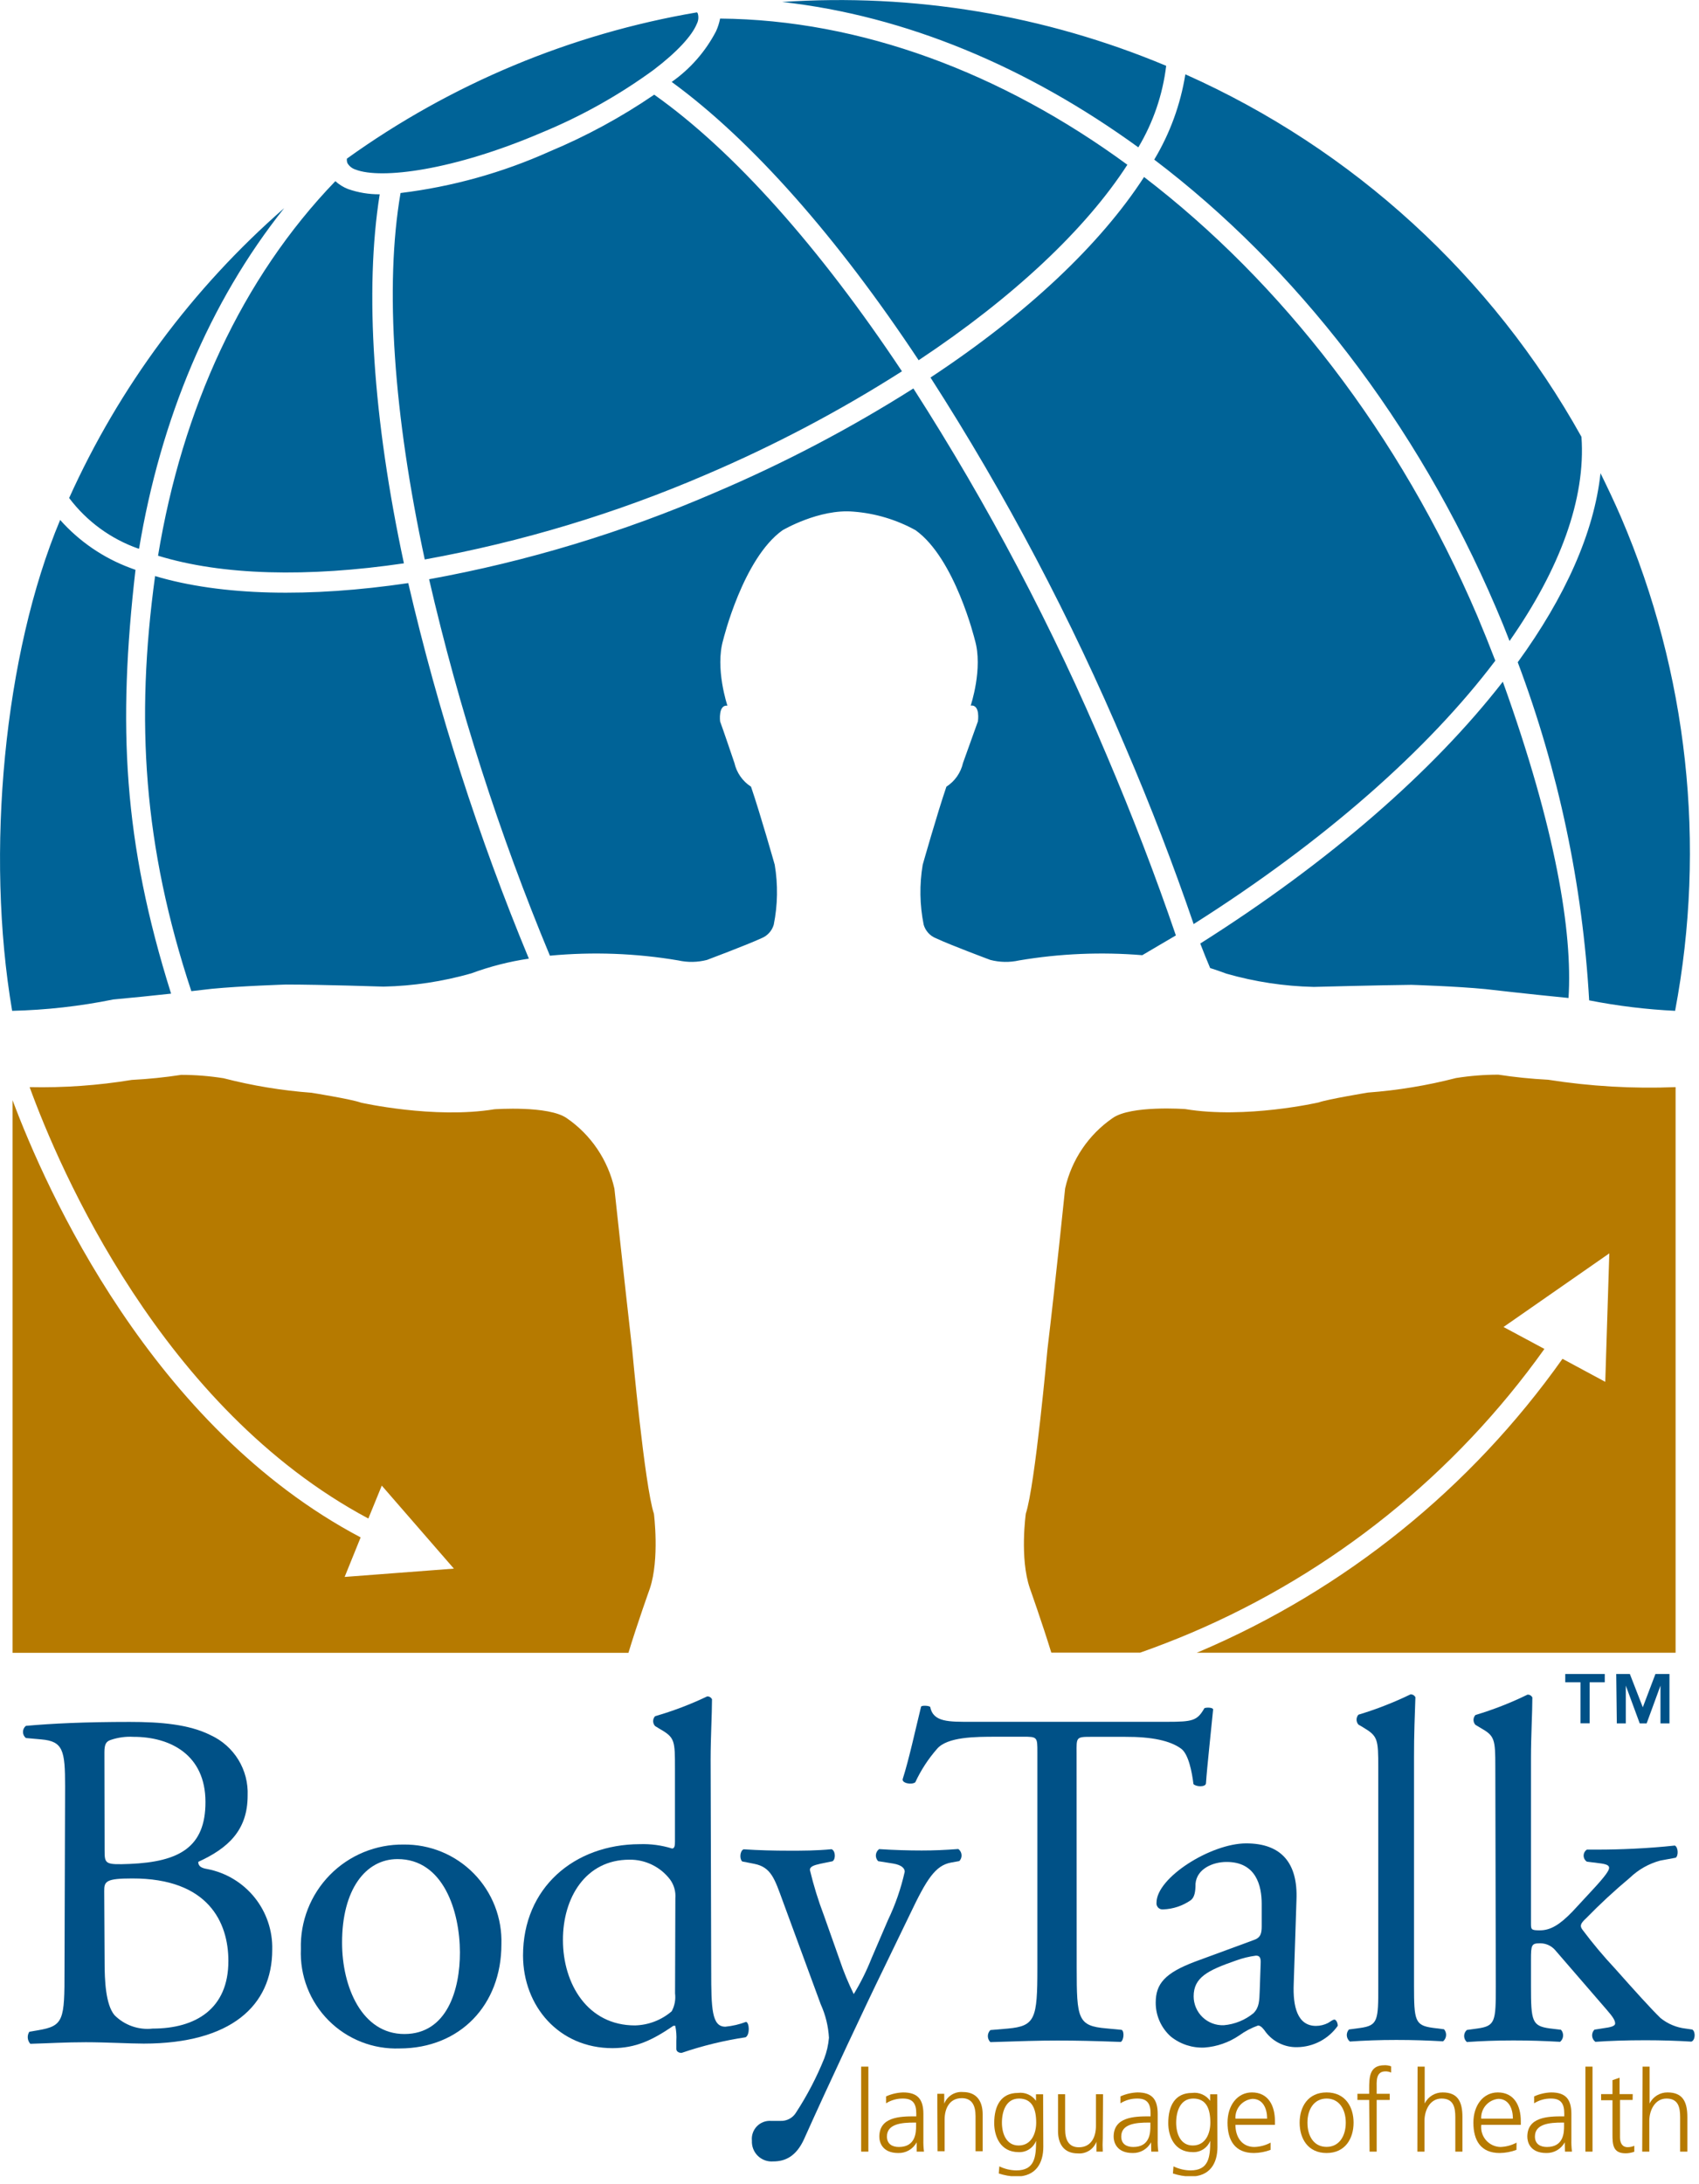 <svg width="172" height="221" viewBox="0 0 172 221" fill="none" xmlns="http://www.w3.org/2000/svg">
<g clip-path="url(#clip0)">
<path d="M6.59 180.74C6.59 177.12 6.39 176.19 4.18 176L2.62 175.86C2.528 175.786 2.454 175.692 2.403 175.586C2.352 175.479 2.326 175.363 2.326 175.245C2.326 175.127 2.352 175.011 2.403 174.904C2.454 174.798 2.528 174.704 2.62 174.63C5.26 174.39 8.62 174.23 13.13 174.23C16.21 174.23 19.13 174.46 21.34 175.58C22.498 176.113 23.471 176.979 24.136 178.067C24.8 179.155 25.125 180.416 25.07 181.69C25.07 185.21 23.07 187.02 20.07 188.39C20.07 188.88 20.46 189.03 21 189.12C22.882 189.484 24.574 190.504 25.776 191.998C26.977 193.492 27.609 195.364 27.56 197.28C27.56 202.95 23.37 206.77 14.56 206.78C13.14 206.78 10.75 206.64 8.69 206.64C6.63 206.64 4.88 206.75 3.07 206.8C2.921 206.636 2.83 206.428 2.812 206.207C2.793 205.986 2.849 205.766 2.97 205.58L3.85 205.43C6.44 204.99 6.54 204.43 6.53 199.32L6.59 180.74ZM10.59 187.24C10.59 188.6 10.64 188.7 13.13 188.6C18.13 188.39 20.81 186.92 20.8 182.33C20.8 177.54 17.22 175.73 13.5 175.74C12.738 175.696 11.974 175.798 11.25 176.04C10.77 176.19 10.57 176.43 10.57 177.31L10.59 187.24ZM10.59 198.58C10.59 200.34 10.69 202.83 11.59 203.9C12.09 204.404 12.698 204.789 13.369 205.024C14.039 205.26 14.754 205.341 15.46 205.26C19.81 205.26 23.13 203.26 23.12 198.41C23.12 194.55 21.12 190.05 13.38 190.07C10.74 190.07 10.54 190.36 10.55 191.34L10.59 198.58Z" fill="#005187"/>
<path d="M50.76 196.75C50.76 202.86 46.58 207.26 40.46 207.27C39.129 207.319 37.803 207.093 36.564 206.605C35.325 206.117 34.2 205.377 33.261 204.433C32.322 203.489 31.588 202.361 31.106 201.12C30.624 199.878 30.404 198.55 30.46 197.22C30.418 195.835 30.657 194.456 31.162 193.166C31.666 191.876 32.427 190.702 33.398 189.713C34.368 188.725 35.529 187.943 36.81 187.415C38.09 186.887 39.465 186.623 40.85 186.64C42.173 186.622 43.487 186.872 44.711 187.376C45.935 187.88 47.043 188.628 47.97 189.573C48.896 190.518 49.621 191.642 50.101 192.875C50.581 194.109 50.805 195.427 50.76 196.75ZM40.24 188.11C37.01 188.11 34.62 191.2 34.63 196.58C34.63 201.03 36.63 205.82 40.95 205.81C45.27 205.8 46.57 201.3 46.56 197.54C46.55 193.38 44.88 188.1 40.24 188.11Z" fill="#005187"/>
<path d="M72 199.4C72 203.26 72.06 205.07 73.43 205.07C74.149 205.001 74.855 204.836 75.53 204.58C75.87 204.67 75.93 205.89 75.48 206.14C73.277 206.471 71.108 207 69 207.72C68.71 207.72 68.47 207.57 68.47 207.33V206.5C68.502 205.991 68.465 205.479 68.36 204.98H68.17C66.02 206.45 64.36 207.23 62.01 207.24C56.59 207.24 52.96 203 52.95 197.87C52.95 191.02 58.12 186.62 64.76 186.6C65.87 186.562 66.979 186.71 68.04 187.04C68.29 187.04 68.33 186.74 68.33 186.35V179C68.33 176.12 68.33 175.82 66.81 174.95L66.32 174.65C66.193 174.515 66.122 174.336 66.122 174.15C66.122 173.964 66.193 173.785 66.32 173.65C68.129 173.13 69.892 172.461 71.59 171.65C71.691 171.644 71.792 171.668 71.879 171.72C71.966 171.772 72.036 171.848 72.08 171.94C72.08 173.4 71.94 175.85 71.94 178L72 199.4ZM68.37 192.07C68.424 191.392 68.232 190.718 67.83 190.17C67.348 189.539 66.726 189.03 66.012 188.683C65.299 188.335 64.514 188.16 63.72 188.17C59.27 188.17 56.98 192.04 56.99 196.3C56.99 200.75 59.5 204.95 64.29 204.94C65.654 204.904 66.965 204.399 68 203.51C68.3 202.957 68.419 202.324 68.34 201.7L68.37 192.07Z" fill="#005187"/>
<path d="M76.12 216.6C76.093 216.335 76.124 216.067 76.212 215.816C76.3 215.564 76.441 215.335 76.627 215.144C76.813 214.953 77.039 214.806 77.288 214.712C77.537 214.618 77.804 214.58 78.07 214.6H79C79.323 214.616 79.645 214.542 79.929 214.386C80.213 214.231 80.448 214.001 80.61 213.72C81.726 212.006 82.674 210.187 83.44 208.29C83.697 207.616 83.858 206.909 83.92 206.19C83.855 205.022 83.574 203.875 83.09 202.81L79.26 192.4C78.42 190.1 78.07 188.93 76.36 188.59L75.14 188.35C74.85 188.1 74.9 187.27 75.28 187.12C76.85 187.22 78.28 187.26 79.93 187.26C81.25 187.26 82.62 187.26 84.18 187.11C84.58 187.25 84.63 188.11 84.28 188.33L83.06 188.58C82.38 188.73 81.99 188.87 81.99 189.21C82.364 190.772 82.838 192.309 83.41 193.81L85 198.3C85.398 199.488 85.876 200.647 86.43 201.77C87.132 200.617 87.734 199.406 88.23 198.15L89.89 194.29C90.641 192.726 91.211 191.083 91.59 189.39C91.59 189.05 91.3 188.71 90.41 188.56L88.9 188.32C88.819 188.237 88.756 188.138 88.717 188.028C88.677 187.919 88.662 187.803 88.671 187.687C88.681 187.571 88.715 187.459 88.772 187.358C88.829 187.257 88.906 187.169 89 187.1C90.57 187.2 92 187.24 93.31 187.24C94.62 187.24 95.65 187.19 97.02 187.09C97.112 187.16 97.189 187.248 97.245 187.349C97.3 187.45 97.334 187.562 97.343 187.678C97.353 187.793 97.338 187.909 97.299 188.018C97.261 188.127 97.2 188.226 97.12 188.31L96.29 188.46C94.68 188.75 93.8 190.17 92.14 193.65L89.42 199.27C87.81 202.55 83.81 211.06 81.42 216.4C80.59 218.26 79.42 218.7 78.29 218.7C78.005 218.725 77.718 218.688 77.448 218.592C77.178 218.496 76.932 218.344 76.726 218.145C76.52 217.946 76.36 217.705 76.255 217.438C76.151 217.172 76.105 216.886 76.12 216.6Z" fill="#005187"/>
<path d="M109 199.13C109 204.27 109.11 205 112 205.24L113.56 205.39C113.85 205.58 113.76 206.46 113.46 206.61C110.68 206.51 109.02 206.47 107.06 206.47C105.1 206.47 103.39 206.53 100.26 206.63C100.18 206.55 100.116 206.455 100.072 206.35C100.029 206.246 100.006 206.133 100.006 206.02C100.006 205.907 100.029 205.794 100.072 205.69C100.116 205.585 100.18 205.49 100.26 205.41L102.02 205.26C104.81 205.01 105.02 204.26 105.02 199.14V177.29C105.02 175.77 105.02 175.72 103.55 175.73H100.86C98.75 175.73 95.91 175.73 94.86 176.96C93.969 177.976 93.228 179.114 92.66 180.34C92.27 180.63 91.26 180.42 91.39 180C92.03 178 92.7 174.9 93.24 172.71C93.24 172.54 94.02 172.57 94.17 172.71C94.46 174.27 96.08 174.22 98.32 174.22H118.12C120.76 174.22 121.2 174.11 121.93 172.84C122.18 172.74 122.84 172.77 122.81 172.99C122.62 174.99 122.19 178.86 122.09 180.42C122.09 180.85 121.09 180.81 120.82 180.52C120.67 179.3 120.33 177.52 119.59 176.95C118.47 176.12 116.59 175.73 113.92 175.74H110.4C108.93 175.74 108.98 175.8 108.99 177.41L109 199.13Z" fill="#005187"/>
<path d="M126.9 196.31C127.63 196.07 127.73 195.63 127.73 194.89V192.65C127.73 190.84 127.19 188.39 124.16 188.4C122.79 188.4 121.16 189.09 121.03 190.6C121.03 191.39 120.94 191.97 120.55 192.27C119.728 192.84 118.76 193.163 117.76 193.2C117.668 193.211 117.575 193.202 117.487 193.171C117.399 193.141 117.32 193.091 117.254 193.026C117.189 192.96 117.139 192.881 117.109 192.793C117.078 192.705 117.069 192.612 117.08 192.52C117.08 189.98 122.59 186.52 126.16 186.52C129.73 186.52 131.4 188.52 131.25 192.23L130.97 200.74C130.88 202.99 131.32 204.99 133.23 204.99C133.654 204.986 134.072 204.884 134.45 204.69C134.7 204.54 134.94 204.35 135.09 204.35C135.24 204.35 135.43 204.64 135.43 204.98C134.965 205.638 134.351 206.176 133.639 206.552C132.926 206.927 132.135 207.129 131.33 207.14C130.719 207.156 130.112 207.028 129.559 206.765C129.007 206.503 128.524 206.114 128.15 205.63C127.95 205.34 127.66 204.95 127.36 204.95C126.682 205.191 126.042 205.528 125.46 205.95C124.415 206.661 123.201 207.085 121.94 207.18C120.701 207.238 119.484 206.84 118.52 206.06C118.04 205.63 117.656 205.102 117.394 204.513C117.132 203.923 116.998 203.285 117 202.64C117 200.73 117.92 199.64 121 198.48L126.9 196.31ZM123.9 204.92C125 204.825 126.046 204.4 126.9 203.7C127.49 203.11 127.49 202.43 127.53 201.4L127.63 198.51C127.63 197.98 127.43 197.88 127.14 197.88C126.457 197.969 125.787 198.134 125.14 198.37C122.25 199.37 120.84 200.09 120.84 202C120.841 202.393 120.921 202.782 121.076 203.144C121.231 203.506 121.457 203.833 121.74 204.105C122.024 204.378 122.36 204.59 122.727 204.73C123.095 204.87 123.487 204.935 123.88 204.92H123.9Z" fill="#005187"/>
<path d="M143.15 200.93C143.15 204.45 143.25 204.93 145.01 205.18L146.19 205.33C146.264 205.416 146.321 205.517 146.356 205.625C146.391 205.733 146.404 205.847 146.395 205.961C146.386 206.074 146.354 206.185 146.302 206.286C146.249 206.387 146.177 206.477 146.09 206.55C144.48 206.46 143.09 206.41 141.35 206.41C139.61 206.41 138.12 206.47 136.66 206.57C136.57 206.498 136.496 206.409 136.442 206.308C136.388 206.207 136.356 206.096 136.346 205.982C136.337 205.867 136.351 205.752 136.388 205.644C136.425 205.535 136.483 205.435 136.56 205.35L137.68 205.2C139.49 204.95 139.54 204.46 139.53 200.94V178.84C139.53 175.96 139.48 175.67 138.01 174.79L137.52 174.5C137.399 174.361 137.332 174.184 137.332 174C137.332 173.816 137.399 173.638 137.52 173.5C139.332 172.954 141.097 172.265 142.8 171.44C142.901 171.438 143 171.464 143.086 171.515C143.173 171.566 143.243 171.641 143.29 171.73C143.24 173.2 143.14 175.64 143.15 177.79V200.93Z" fill="#005187"/>
<path d="M151.38 178.82C151.38 175.94 151.32 175.65 149.86 174.82L149.37 174.53C149.243 174.395 149.172 174.216 149.172 174.03C149.172 173.844 149.243 173.665 149.37 173.53C151.18 172.988 152.943 172.299 154.64 171.47C154.741 171.464 154.842 171.489 154.929 171.54C155.017 171.592 155.086 171.668 155.13 171.76C155.13 173.23 154.99 175.67 154.99 177.82V194.59C154.99 195.23 154.99 195.32 155.88 195.32C156.95 195.32 157.88 194.78 159.2 193.41L161.2 191.25C162.56 189.79 162.9 189.25 162.9 189C162.9 188.75 162.66 188.61 161.83 188.52L160.65 188.37C160.549 188.304 160.466 188.213 160.408 188.107C160.351 188 160.321 187.881 160.321 187.76C160.321 187.639 160.351 187.52 160.408 187.413C160.466 187.307 160.549 187.216 160.65 187.15H161.78C163.93 187.15 166.78 187.04 169.55 186.74C169.89 186.89 169.94 187.74 169.65 187.97L168.08 188.26C166.923 188.572 165.864 189.17 165 190C163.451 191.294 161.969 192.666 160.56 194.11C159.97 194.65 159.92 194.89 160.22 195.28C161.241 196.642 162.336 197.947 163.5 199.19C165.41 201.34 167.12 203.24 168.1 204.19C168.83 204.783 169.715 205.154 170.65 205.26L171.33 205.36C171.67 205.6 171.63 206.43 171.23 206.58C169.82 206.49 168.16 206.44 166.59 206.44C164.59 206.44 162.92 206.5 161.51 206.6C161.416 206.53 161.338 206.442 161.281 206.339C161.225 206.237 161.19 206.124 161.181 206.008C161.172 205.891 161.187 205.774 161.227 205.664C161.266 205.554 161.329 205.454 161.41 205.37L162.29 205.23C163.02 205.13 163.51 205.03 163.51 204.74C163.51 204.45 163.31 204.1 162.67 203.37L157.43 197.31C157.241 197.095 157.009 196.924 156.749 196.806C156.488 196.689 156.206 196.629 155.92 196.63C155.04 196.63 154.99 196.78 154.99 198.3V200.99C154.99 204.51 155.1 204.99 156.86 205.24L158.03 205.38C158.105 205.466 158.162 205.565 158.198 205.673C158.234 205.781 158.248 205.895 158.24 206.009C158.231 206.122 158.201 206.233 158.149 206.334C158.098 206.436 158.027 206.526 157.94 206.6C156.32 206.51 154.94 206.46 153.2 206.46C151.46 206.46 149.97 206.52 148.5 206.62C148.413 206.544 148.343 206.45 148.295 206.345C148.248 206.24 148.223 206.126 148.223 206.01C148.223 205.894 148.248 205.78 148.295 205.675C148.343 205.57 148.413 205.476 148.5 205.4L149.58 205.25C151.39 205 151.43 204.51 151.43 200.99L151.38 178.82Z" fill="#005187"/>
<path d="M87.18 209.11H87.91V217.71H87.18V209.11Z" fill="#B67A00"/>
<path d="M92.8 216.77C92.62 217.105 92.351 217.383 92.023 217.573C91.695 217.764 91.32 217.86 90.94 217.85C89.28 217.85 89.02 216.72 89.02 216.2C89.02 214.2 91.1 214.14 92.62 214.14H92.76V213.84C92.76 212.84 92.4 212.34 91.42 212.34C90.812 212.331 90.215 212.498 89.7 212.82V212.12C90.242 211.877 90.826 211.741 91.42 211.72C92.87 211.72 93.48 212.38 93.48 213.9V216.48C93.468 216.891 93.488 217.302 93.54 217.71H92.8V216.77ZM92.74 214.77H92.53C91.28 214.77 89.79 214.9 89.79 216.18C89.79 216.95 90.34 217.24 91 217.24C92.7 217.24 92.74 215.76 92.74 215.13V214.77Z" fill="#B67A00"/>
<path d="M94.89 213.23C94.89 212.79 94.89 212.33 94.89 211.86H95.59V212.86C95.735 212.486 95.998 212.168 96.339 211.956C96.679 211.743 97.08 211.646 97.48 211.68C98.93 211.68 99.48 212.68 99.48 213.93V217.67H98.76V214.11C98.76 213.01 98.37 212.3 97.37 212.3C96.05 212.3 95.63 213.46 95.63 214.44V217.67H94.91L94.89 213.23Z" fill="#B67A00"/>
<path d="M105.62 217.23C105.62 218.86 104.88 220.23 102.88 220.23C102.278 220.214 101.682 220.109 101.11 219.92L101.17 219.2C101.706 219.463 102.293 219.603 102.89 219.61C104.75 219.61 104.89 218.26 104.89 216.61C104.754 216.964 104.509 217.265 104.191 217.472C103.873 217.678 103.499 217.779 103.12 217.76C101.25 217.76 100.65 216.13 100.65 214.83C100.65 213.06 101.34 211.77 103.06 211.77C103.407 211.725 103.761 211.775 104.082 211.916C104.402 212.057 104.679 212.283 104.88 212.57V211.91H105.6L105.62 217.23ZM103.12 217.09C104.43 217.09 104.9 215.85 104.9 214.78C104.9 213.37 104.48 212.34 103.16 212.34C101.84 212.34 101.43 213.65 101.43 214.78C101.43 215.91 101.89 217.09 103.12 217.09Z" fill="#B67A00"/>
<path d="M111.64 216.33C111.615 216.79 111.615 217.25 111.64 217.71H111V216.71C110.856 217.085 110.594 217.403 110.253 217.616C109.912 217.829 109.51 217.925 109.11 217.89C107.67 217.89 107.11 216.89 107.11 215.64V211.9H107.83V215.45C107.83 216.56 108.22 217.27 109.22 217.27C110.54 217.27 110.95 216.11 110.95 215.13V211.9H111.67L111.64 216.33Z" fill="#B67A00"/>
<path d="M116.53 216.77C116.35 217.104 116.08 217.381 115.752 217.572C115.424 217.763 115.049 217.859 114.67 217.85C113.01 217.85 112.74 216.72 112.74 216.2C112.74 214.2 114.83 214.14 116.34 214.14H116.48V213.84C116.48 212.84 116.13 212.34 115.15 212.34C114.542 212.33 113.945 212.496 113.43 212.82V212.12C113.972 211.877 114.556 211.741 115.15 211.72C116.6 211.72 117.2 212.38 117.2 213.9V216.48C117.188 216.891 117.208 217.302 117.26 217.71H116.55L116.53 216.77ZM116.46 214.77H116.26C115 214.77 113.51 214.9 113.51 216.18C113.51 216.95 114.06 217.24 114.73 217.24C116.43 217.24 116.46 215.76 116.46 215.13V214.77Z" fill="#B67A00"/>
<path d="M123.25 217.23C123.25 218.86 122.52 220.23 120.51 220.23C119.908 220.214 119.312 220.109 118.74 219.92L118.8 219.2C119.336 219.463 119.923 219.603 120.52 219.61C122.38 219.61 122.52 218.26 122.52 216.61C122.382 216.964 122.135 217.266 121.816 217.473C121.496 217.679 121.12 217.78 120.74 217.76C118.87 217.76 118.27 216.13 118.27 214.83C118.27 213.06 118.96 211.77 120.68 211.77C121.029 211.725 121.384 211.775 121.706 211.916C122.028 212.057 122.306 212.283 122.51 212.57V211.91H123.23L123.25 217.23ZM120.75 217.09C122.06 217.09 122.53 215.85 122.53 214.78C122.53 213.37 122.12 212.34 120.8 212.34C119.48 212.34 119.07 213.65 119.07 214.78C119.07 215.91 119.52 217.09 120.75 217.09Z" fill="#B67A00"/>
<path d="M128.63 217.53C128.09 217.735 127.518 217.843 126.94 217.85C125 217.85 124.27 216.54 124.27 214.78C124.27 213.02 125.27 211.72 126.74 211.72C128.39 211.72 129.07 213.05 129.07 214.62V215H125.07C125.07 216.24 125.73 217.24 126.99 217.24C127.563 217.222 128.125 217.071 128.63 216.8V217.53ZM128.28 214.37C128.28 213.37 127.87 212.37 126.79 212.37C126.301 212.418 125.85 212.653 125.529 213.025C125.209 213.398 125.044 213.879 125.07 214.37H128.28Z" fill="#B67A00"/>
<path d="M134.3 211.72C136.2 211.72 137.03 213.19 137.03 214.78C137.03 216.37 136.2 217.85 134.3 217.85C132.4 217.85 131.57 216.38 131.57 214.78C131.57 213.18 132.41 211.72 134.3 211.72ZM134.3 217.23C135.57 217.23 136.24 216.14 136.24 214.78C136.24 213.42 135.57 212.34 134.3 212.34C133.03 212.34 132.36 213.43 132.36 214.78C132.36 216.13 133 217.23 134.3 217.23Z" fill="#B67A00"/>
<path d="M138.61 212.48H137.42V211.86H138.61V211.43C138.61 210.21 138.61 208.97 140.15 208.97C140.382 208.96 140.613 208.997 140.83 209.08V209.71C140.648 209.627 140.45 209.586 140.25 209.59C139.25 209.59 139.37 210.66 139.37 211.35V211.86H140.69V212.48H139.37V217.71H138.65L138.61 212.48Z" fill="#B67A00"/>
<path d="M143.51 209.11H144.23V212.84C144.396 212.5 144.656 212.215 144.978 212.017C145.3 211.818 145.672 211.715 146.05 211.72C147.63 211.72 148.05 212.72 148.05 214.21V217.71H147.33V214.22C147.33 213.22 147.14 212.34 145.94 212.34C144.74 212.34 144.21 213.56 144.21 214.58V217.71H143.49L143.51 209.11Z" fill="#B67A00"/>
<path d="M153.52 217.53C152.977 217.736 152.401 217.844 151.82 217.85C149.88 217.85 149.16 216.54 149.16 214.78C149.16 213.02 150.16 211.72 151.63 211.72C153.28 211.72 153.96 213.05 153.96 214.62V215H149.96C149.927 215.276 149.951 215.556 150.032 215.823C150.113 216.089 150.249 216.335 150.43 216.546C150.612 216.757 150.836 216.928 151.087 217.047C151.338 217.167 151.612 217.232 151.89 217.24C152.463 217.222 153.025 217.071 153.53 216.8L153.52 217.53ZM153.16 214.37C153.16 213.37 152.75 212.37 151.68 212.37C151.19 212.418 150.738 212.653 150.416 213.025C150.094 213.397 149.927 213.878 149.95 214.37H153.16Z" fill="#B67A00"/>
<path d="M158.41 216.77C158.229 217.103 157.959 217.38 157.631 217.571C157.303 217.761 156.929 217.858 156.55 217.85C154.88 217.85 154.62 216.72 154.62 216.2C154.62 214.2 156.71 214.14 158.22 214.14H158.36V213.84C158.36 212.84 158 212.34 157.03 212.34C156.422 212.33 155.825 212.496 155.31 212.82V212.12C155.852 211.876 156.436 211.74 157.03 211.72C158.48 211.72 159.08 212.38 159.08 213.9V216.48C159.068 216.891 159.088 217.302 159.14 217.71H158.43L158.41 216.77ZM158.34 214.77H158.13C156.88 214.77 155.39 214.9 155.39 216.18C155.39 216.95 155.94 217.24 156.61 217.24C158.31 217.24 158.34 215.76 158.34 215.13V214.77Z" fill="#B67A00"/>
<path d="M160.5 209.11H161.22V217.71H160.5V209.11Z" fill="#B67A00"/>
<path d="M165.28 212.48H164V216.26C164 216.79 164.2 217.26 164.78 217.26C165.011 217.259 165.238 217.212 165.45 217.12V217.72C165.168 217.824 164.87 217.878 164.57 217.88C163.28 217.88 163.24 217 163.24 215.93V212.51H162.09V211.89H163.24V210.48L163.96 210.23V211.89H165.29L165.28 212.48Z" fill="#B67A00"/>
<path d="M166.29 209.11H167V212.84C167.166 212.5 167.426 212.215 167.748 212.017C168.07 211.818 168.442 211.715 168.82 211.72C170.39 211.72 170.82 212.72 170.82 214.21V217.71H170.09V214.22C170.09 213.22 169.9 212.34 168.71 212.34C167.52 212.34 166.97 213.56 166.97 214.58V217.71H166.25L166.29 209.11Z" fill="#B67A00"/>
<path d="M151.46 61.52C151.94 62.63 152.39 63.74 152.82 64.86C157.92 57.57 160.55 50.47 160.1 44.2C151.053 27.957 136.983 15.087 120 7.52C119.511 10.572 118.442 13.501 116.85 16.15C131.16 27 143.41 42.69 151.46 61.52ZM92.46 39.31C86.051 43.367 79.322 46.896 72.34 49.86C63.072 53.869 53.376 56.805 43.44 58.61C46.446 71.626 50.537 84.367 55.67 96.7C60.006 96.292 64.376 96.453 68.67 97.18C69.627 97.394 70.621 97.376 71.57 97.13C71.57 97.13 75.57 95.63 77.07 94.94C77.371 94.823 77.641 94.639 77.859 94.401C78.078 94.164 78.239 93.879 78.33 93.57C78.734 91.57 78.768 89.512 78.43 87.5C78.43 87.5 76.97 82.35 76.03 79.6C75.177 79.051 74.574 78.189 74.35 77.2C74.35 77.2 73.11 73.54 72.9 73C72.9 73 72.69 71.29 73.64 71.4C73.64 71.4 72.37 67.63 73.21 64.76C73.21 64.76 75.21 56.52 79.21 53.66C79.21 53.66 82.92 51.46 86.41 51.77C88.614 51.94 90.755 52.581 92.69 53.65C96.69 56.51 98.69 64.75 98.69 64.75C99.54 67.62 98.27 71.39 98.27 71.39C99.27 71.28 99 72.99 99 72.99L97.49 77.2C97.266 78.189 96.663 79.051 95.81 79.6C94.87 82.35 93.41 87.5 93.41 87.5C93.072 89.512 93.106 91.57 93.51 93.57C93.6 93.878 93.76 94.162 93.976 94.4C94.193 94.637 94.461 94.822 94.76 94.94C96.23 95.63 100.26 97.13 100.26 97.13C101.212 97.376 102.21 97.394 103.17 97.18C107.289 96.486 111.477 96.308 115.64 96.65C116.79 95.98 117.92 95.3 119.04 94.65C116.99 88.65 114.65 82.56 112.04 76.43C106.588 63.521 100.041 51.102 92.47 39.31H92.46ZM66.23 9.58C62.911 11.847 59.369 13.77 55.66 15.32C50.864 17.475 45.77 18.894 40.55 19.53C38.92 29 39.86 42 43 56.61C52.807 54.835 62.379 51.947 71.53 48C78.397 45.068 85.012 41.58 91.31 37.57C83 25.08 74.31 15.29 66.23 9.58ZM151.38 66.85C150.8 65.34 150.2 63.85 149.56 62.33C141.69 43.9 129.72 28.55 115.82 17.91C111.44 24.68 104 31.74 94.2 38.2C101.832 50.074 108.433 62.579 113.93 75.58C116.51 81.58 118.81 87.58 120.84 93.5C134 85.17 144.54 75.9 151.38 66.85ZM15.7 58.29C13.7 72.93 14.52 85.64 19.37 100.29L21.45 100.05C24.45 99.76 28.96 99.62 28.96 99.62C32.49 99.62 38.83 99.83 38.83 99.83C41.835 99.765 44.82 99.315 47.71 98.49C49.596 97.793 51.55 97.293 53.54 97C48.431 84.691 44.347 71.981 41.33 59C31.37 60.47 22.45 60.3 15.7 58.29ZM164.12 52.37C163.46 50.84 162.76 49.37 162.03 47.88C161.38 53.88 158.46 60.39 153.65 67.01C157.778 77.981 160.216 89.516 160.88 101.22C163.75 101.784 166.658 102.139 169.58 102.28C172.761 85.47 170.86 68.094 164.12 52.37ZM121.51 95.47C121.84 96.33 122.17 97.15 122.51 97.95C123.057 98.123 123.607 98.313 124.16 98.52C127.037 99.343 130.008 99.793 133 99.86C133 99.86 139.34 99.69 142.87 99.65C142.87 99.65 147.4 99.79 150.38 100.08C150.38 100.08 154.78 100.59 158.79 100.98C159.22 94.31 157.49 83.85 152.14 68.98C145.09 78.05 134.54 87.24 121.51 95.47ZM14 55.51H14.08C16.26 42.43 21.19 30.57 28.77 21.06C19.49 29.159 12.065 39.163 7 50.39C8.778 52.749 11.213 54.53 14 55.51ZM118.06 6.66C105.778 1.515 92.466 -0.697 79.18 0.2C91.68 1.59 104 6.76 115.24 14.91C116.747 12.387 117.707 9.577 118.06 6.66ZM13.72 57.66L13.2 57.47C10.468 56.457 8.026 54.788 6.09 52.61C0.41 66.14 -1.5 86.29 1.23 102.28C4.671 102.199 8.097 101.815 11.47 101.13C13.36 100.96 15.47 100.74 17.32 100.54C12.48 85.17 11.9 73.44 13.72 57.62V57.66ZM40.89 57C37.76 42.39 36.89 29.42 38.44 19.66C37.351 19.668 36.268 19.489 35.24 19.13C34.764 18.946 34.327 18.675 33.95 18.33C24.47 28.16 18.44 41.38 16 56.23C22.5 58.23 31.15 58.43 40.89 57ZM68 8.29C76.09 14.19 84.75 24 93 36.45C102.56 30.11 109.92 23.19 114.13 16.67C101.42 7.36 87.13 2 72.9 1.88C72.814 2.321 72.677 2.751 72.49 3.16C71.427 5.205 69.886 6.965 68 8.29ZM36 17.16C38.58 18.16 45.88 17.25 54.83 13.42C58.851 11.765 62.658 9.633 66.17 7.07C68.54 5.27 70.05 3.62 70.54 2.42C70.71 2.093 70.745 1.713 70.64 1.36C70.616 1.322 70.589 1.285 70.56 1.25C57.775 3.423 45.654 8.485 35.12 16.05C35.099 16.202 35.117 16.356 35.17 16.5C35.353 16.817 35.65 17.053 36 17.16Z" fill="#006397"/>
<path d="M64 136.55C63.25 129.99 62.2 120.27 62.2 120.27C61.55 117.376 59.833 114.833 57.39 113.15C55.55 111.84 50.05 112.24 50.05 112.24C43.93 113.24 36.54 111.57 36.54 111.57C35.6 111.22 31.54 110.57 31.54 110.57C28.532 110.346 25.55 109.854 22.63 109.1C21.211 108.874 19.777 108.76 18.34 108.76C16.683 109.014 15.014 109.184 13.34 109.27C9.923 109.831 6.462 110.075 3 110C6 118.23 16.35 142.48 37.29 153.65L38.65 150.32L45.95 158.72L34.89 159.56L36.51 155.56C15.33 144.38 4.67 120.38 1.27 111.32V167.24H63.62C64.53 164.24 65.79 160.73 65.79 160.73C66.79 157.73 66.2 153.17 66.2 153.17C65.26 150.34 64 136.55 64 136.55ZM156.69 109.25C155.016 109.164 153.347 108.994 151.69 108.74C150.253 108.74 148.819 108.854 147.4 109.08C144.48 109.834 141.498 110.326 138.49 110.55C138.49 110.55 134.41 111.22 133.49 111.55C133.49 111.55 126.1 113.24 119.98 112.22C119.98 112.22 114.48 111.82 112.64 113.13C110.197 114.813 108.48 117.356 107.83 120.25C107.83 120.25 106.83 129.97 106.04 136.53C106.04 136.53 104.79 150.32 103.85 153.15C103.85 153.15 103.21 157.66 104.26 160.71C104.26 160.71 105.52 164.26 106.43 167.22H115.43C117.17 166.607 118.89 165.94 120.59 165.22C134.927 159.116 147.301 149.175 156.35 136.49L152.21 134.27L162.92 126.82L162.51 139.82L158.18 137.49C148.903 150.587 136.169 160.848 121.4 167.13L121.15 167.23H169.63V110C165.309 110.173 160.982 109.922 156.71 109.25H156.69Z" fill="#B67A00"/>
<path d="M160 170.22H158.46V169.38H162.46V170.22H160.93V174.37H160V170.22ZM163.62 169.38H165L166.31 172.75L167.59 169.38H169.01V174.38H168.1V170.56L166.7 174.38H166L164.59 170.56V174.38H163.68L163.62 169.38Z" fill="#005187"/>
</g>
<defs>
<clipPath id="clip0">
<rect width="171.6" height="220.19" fill="white"/>
</clipPath>
</defs>
</svg>
